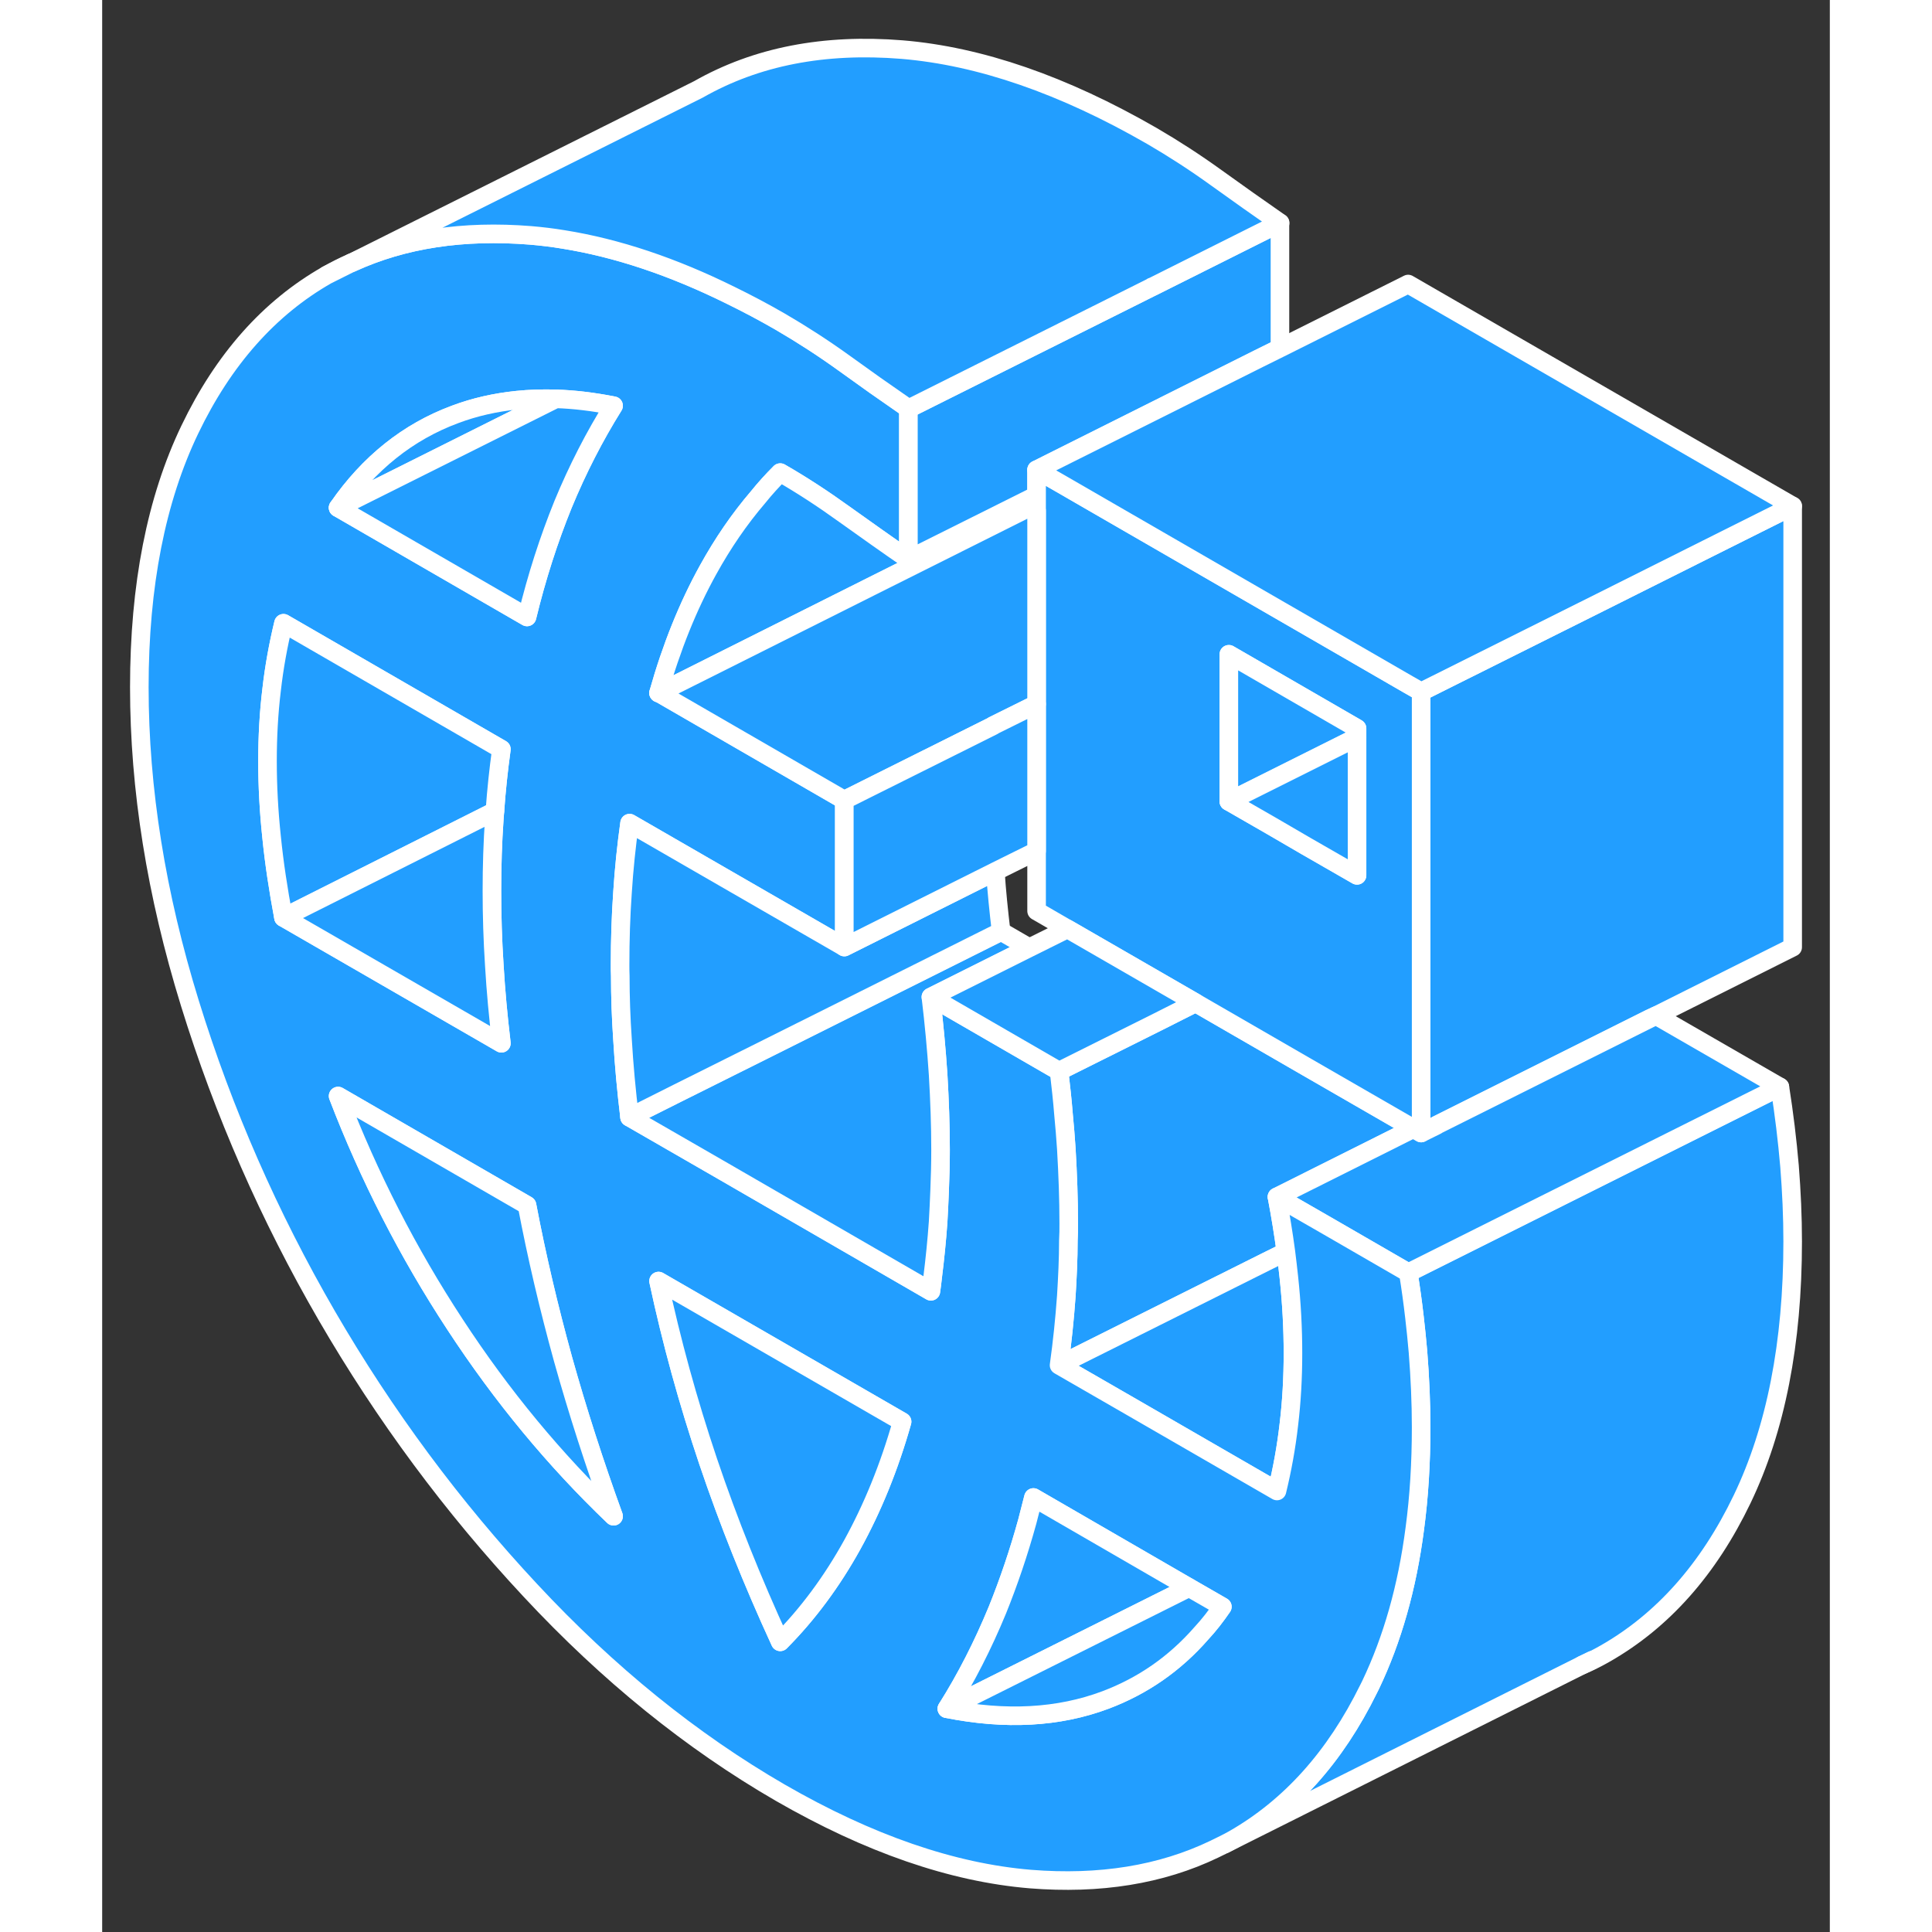 <svg width="48" height="48" viewBox="0 0 93 104" fill="#229EFF" xmlns="http://www.w3.org/2000/svg" stroke-width="1px" stroke-linecap="round" stroke-linejoin="round"><rect x="0" y="0" width="93" height="104" fill="#333333" stroke="none"/><path d="M12.09 14.81L13.41 14.15C12.96 14.34 12.52 14.57 12.09 14.81Z" stroke="white" stroke-linejoin="round"/><path d="M91 27.24V50.99L83.65 54.67L83.31 54.83L71.83 60.57V60.58L71 60.99V37.24L80.65 32.42L87.32 29.08L91 27.24Z" stroke="white" stroke-linejoin="round"/><path d="M63.24 64.43C63.43 65.43 63.59 66.42 63.72 67.39L62.63 67.93L53.93 72.28L51.51 73.49C51.68 72.27 51.81 71.03 51.9 69.76C51.96 68.78 52.01 67.78 52.01 66.77C52.03 66.47 52.03 66.17 52.03 65.87C52.03 64.55 51.98 63.21 51.9 61.84C51.86 61.23 51.81 60.62 51.75 60C51.69 59.22 51.6 58.44 51.51 57.66L56.82 55.01L58.86 53.98L64.85 57.44L70.59 60.75L63.24 64.43Z" stroke="white" stroke-linejoin="round"/><path d="M64.1 72.84C64.1 74.16 64.03 75.44 63.88 76.68C63.74 77.91 63.52 79.11 63.24 80.26L57.7 77.06L55.31 75.68L51.51 73.49L53.93 72.28L62.63 67.93L63.72 67.39C63.78 67.85 63.83 68.31 63.88 68.76C64.03 70.16 64.1 71.52 64.1 72.84Z" stroke="white" stroke-linejoin="round"/><path d="M91 66.83C91 72.3 90.09 76.93 88.28 80.7C86.47 84.47 84.01 87.24 80.91 89.01C80.51 89.24 80.09 89.45 79.67 89.63L60.42 99.27C60.58 99.19 60.75 99.1 60.91 99.01C63.95 97.27 66.37 94.58 68.17 90.92C68.21 90.85 68.24 90.77 68.28 90.7C69.45 88.25 70.25 85.45 70.66 82.28C70.89 80.57 71 78.75 71 76.83C71 75.51 70.94 74.15 70.83 72.77C70.78 72.15 70.71 71.53 70.64 70.9C70.55 70.11 70.44 69.32 70.31 68.51L90.31 58.51C90.54 59.96 90.71 61.38 90.83 62.77C90.94 64.15 91 65.51 91 66.83Z" stroke="white" stroke-linejoin="round"/><path d="M90.31 58.51L70.31 68.51L66.21 66.14L63.24 64.43L70.59 60.75L71 60.99L71.83 60.58V60.57L83.31 54.83L83.65 54.67L90.31 58.51Z" stroke="white" stroke-linejoin="round"/><path d="M70.83 72.77C70.78 72.15 70.71 71.53 70.64 70.9C70.55 70.11 70.44 69.32 70.31 68.51L66.21 66.14L63.24 64.43C63.43 65.43 63.59 66.42 63.72 67.39C63.78 67.85 63.83 68.31 63.88 68.76C64.03 70.16 64.1 71.52 64.1 72.84C64.1 74.16 64.03 75.44 63.88 76.68C63.74 77.91 63.52 79.11 63.24 80.26L57.7 77.06L55.31 75.68L51.51 73.49C51.68 72.27 51.81 71.03 51.9 69.76C51.96 68.78 52.01 67.78 52.01 66.77C52.03 66.47 52.03 66.17 52.03 65.87C52.03 64.55 51.98 63.21 51.9 61.84C51.86 61.23 51.81 60.62 51.75 60C51.69 59.22 51.6 58.44 51.51 57.66L44.61 53.67C44.78 55.09 44.91 56.48 45 57.85C45.08 59.22 45.13 60.57 45.13 61.89C45.13 62.63 45.11 63.37 45.08 64.09C45.06 64.65 45.03 65.21 45 65.77C44.93 66.77 44.83 67.75 44.71 68.71C44.68 68.98 44.65 69.25 44.61 69.51L33.44 63.05L28.39 60.14C28.22 58.73 28.09 57.33 28.01 55.96C27.93 54.8 27.89 53.65 27.89 52.53C27.88 52.33 27.88 52.13 27.88 51.93C27.88 50.61 27.92 49.31 28.01 48.04C28.09 46.77 28.22 45.53 28.39 44.31L39.95 50.98V43.07L29.97 37.3H29.95C30.64 34.85 31.53 32.64 32.62 30.67C33.41 29.24 34.3 27.94 35.31 26.76C35.68 26.3 36.08 25.86 36.5 25.44C37.65 26.1 38.8 26.85 39.95 27.68C41.1 28.5 42.25 29.32 43.4 30.11V22C43.34 21.96 43.28 21.92 43.22 21.87C42.13 21.12 41.04 20.35 39.95 19.56C38.8 18.73 37.65 17.99 36.5 17.32C35.6 16.8 34.71 16.33 33.83 15.9C30.7 14.35 27.7 13.35 24.83 12.89C24.23 12.79 23.64 12.72 23.05 12.67C19.43 12.38 16.22 12.86 13.41 14.15L12.09 14.81C8.99 16.58 6.53 19.35 4.72 23.12C2.91 26.89 2 31.51 2 36.99C2 42.47 2.91 48.14 4.72 54C6.53 59.86 8.99 65.47 12.09 70.82C15.2 76.18 18.85 81.11 23.05 85.61C27.24 90.11 31.73 93.74 36.5 96.5C41.27 99.25 45.76 100.8 49.96 101.15C53.69 101.45 57 100.92 59.87 99.54L60.42 99.27C60.58 99.19 60.75 99.1 60.91 99.01C63.95 97.27 66.37 94.58 68.17 90.92C68.21 90.85 68.24 90.77 68.28 90.7C69.45 88.25 70.25 85.45 70.66 82.28C70.89 80.57 71 78.75 71 76.83C71 75.51 70.94 74.15 70.83 72.77ZM9.76 49.39C9.48 47.9 9.26 46.46 9.12 45.06C8.97 43.65 8.9 42.29 8.9 40.97C8.9 39.65 8.97 38.38 9.12 37.14C9.26 35.9 9.48 34.71 9.76 33.55L21.49 40.33C21.34 41.42 21.22 42.53 21.14 43.67L21.11 44.06C21.02 45.33 20.98 46.63 20.98 47.95C20.98 49.27 21.02 50.61 21.11 51.98C21.19 53.35 21.32 54.74 21.49 56.16L9.76 49.39ZM18.99 71.29C16.46 67.43 14.36 63.33 12.7 59L22.87 64.88C23.39 67.62 24.04 70.38 24.81 73.17C25.59 75.96 26.5 78.78 27.53 81.62C24.37 78.6 21.52 75.16 18.99 71.29ZM24.81 27.15C24.04 29.05 23.39 31.06 22.87 33.21L22.35 32.91L12.7 27.33C14.36 24.93 16.46 23.25 18.99 22.31C20.05 21.91 21.17 21.66 22.34 21.54C23.01 21.47 23.71 21.45 24.42 21.47C25.42 21.5 26.46 21.63 27.53 21.84C26.5 23.49 25.59 25.26 24.81 27.15ZM40.38 83.15C39.29 85.12 38 86.87 36.5 88.38C35.01 85.14 33.71 81.9 32.62 78.67C31.53 75.43 30.64 72.19 29.95 68.96L43.06 76.53C42.37 78.97 41.47 81.17 40.38 83.15ZM59.17 87.92C57.73 89.57 56 90.76 54.01 91.51C51.48 92.46 48.63 92.61 45.47 91.98C46.51 90.33 47.41 88.56 48.19 86.67C48.8 85.16 49.34 83.57 49.8 81.9C49.91 81.47 50.02 81.04 50.13 80.61L58.51 85.46L60.3 86.49C59.95 87 59.58 87.48 59.17 87.92Z" stroke="white" stroke-linejoin="round"/><path d="M21.49 40.33C21.34 41.42 21.22 42.53 21.14 43.67L9.76 49.39C9.48 47.9 9.26 46.46 9.12 45.06C8.97 43.65 8.9 42.29 8.9 40.97C8.9 39.65 8.97 38.38 9.12 37.14C9.26 35.9 9.48 34.71 9.76 33.55L21.49 40.33Z" stroke="white" stroke-linejoin="round"/><path d="M21.49 56.16L9.76 49.39L21.14 43.67L21.11 44.06C21.02 45.33 20.98 46.63 20.98 47.95C20.98 49.27 21.02 50.61 21.11 51.98C21.19 53.35 21.32 54.74 21.49 56.16Z" stroke="white" stroke-linejoin="round"/><path d="M27.53 81.62C24.37 78.6 21.52 75.16 18.99 71.29C16.46 67.43 14.36 63.33 12.7 59L22.87 64.88C23.39 67.62 24.04 70.38 24.81 73.17C25.59 75.96 26.5 78.78 27.53 81.62Z" stroke="white" stroke-linejoin="round"/><path d="M43.06 76.53C42.37 78.97 41.47 81.17 40.38 83.15C39.29 85.12 38 86.87 36.5 88.38C35.01 85.14 33.71 81.9 32.62 78.67C31.53 75.43 30.64 72.19 29.95 68.96L43.06 76.53Z" stroke="white" stroke-linejoin="round"/><path d="M58.51 85.46L56.47 86.48L45.47 91.98C46.51 90.33 47.41 88.56 48.19 86.67C48.8 85.16 49.34 83.57 49.8 81.9C49.91 81.47 50.02 81.04 50.13 80.61L58.51 85.46Z" stroke="white" stroke-linejoin="round"/><path d="M60.3 86.49C59.95 87 59.58 87.48 59.17 87.92C57.73 89.57 56 90.76 54.01 91.51C51.48 92.46 48.63 92.61 45.47 91.98L56.47 86.48L58.51 85.46L60.3 86.49Z" stroke="white" stroke-linejoin="round"/><path d="M45 57.85C45.08 59.22 45.13 60.57 45.13 61.89C45.13 62.63 45.11 63.37 45.08 64.09C45.06 64.65 45.03 65.21 45 65.77C44.93 66.77 44.83 67.75 44.71 68.71C44.68 68.98 44.65 69.25 44.61 69.51L33.44 63.05L28.39 60.14L30.98 58.84L36.05 56.31L48.39 50.14L49.91 51.02L44.61 53.67C44.78 55.09 44.91 56.48 45 57.85Z" stroke="white" stroke-linejoin="round"/><path d="M50.11 26.76C50.05 26.94 50 27.11 49.95 27.29L41.34 31.6L29.97 37.3H29.95C30.64 34.85 31.53 32.64 32.62 30.67C33.41 29.24 34.3 27.94 35.31 26.76C35.68 26.3 36.08 25.86 36.5 25.44C37.65 26.1 38.8 26.85 39.95 27.68C41.1 28.5 42.25 29.32 43.4 30.11L50.11 26.76Z" stroke="white" stroke-linejoin="round"/><path d="M48.39 50.14L36.05 56.31L30.98 58.84L28.39 60.14C28.22 58.73 28.09 57.33 28.01 55.96C27.93 54.8 27.89 53.65 27.89 52.53C27.88 52.33 27.88 52.13 27.88 51.93C27.88 50.61 27.92 49.31 28.01 48.04C28.09 46.77 28.22 45.53 28.39 44.31L39.95 50.98L48.08 46.91C48.15 47.97 48.26 49.05 48.39 50.14Z" stroke="white" stroke-linejoin="round"/><path d="M24.42 21.47L22.22 22.57L12.7 27.33C14.36 24.93 16.46 23.25 18.99 22.31C20.05 21.91 21.17 21.66 22.34 21.54C23.01 21.47 23.71 21.45 24.42 21.47Z" stroke="white" stroke-linejoin="round"/><path d="M27.53 21.84C26.5 23.49 25.59 25.26 24.81 27.15C24.04 29.05 23.39 31.06 22.87 33.21L22.35 32.91L12.7 27.33L22.22 22.57L24.42 21.47C25.42 21.5 26.46 21.63 27.53 21.84Z" stroke="white" stroke-linejoin="round"/><path d="M63.4 12V18.74L62.25 19.31L50.64 25.12L50.3 25.29V26.66L50.11 26.75V26.76L43.4 30.11V22L56.48 15.46L56.51 15.45L63.4 12Z" stroke="white" stroke-linejoin="round"/><path d="M63.4 12L56.51 15.45V15.44L56.49 15.46L43.41 22C43.35 21.96 43.29 21.92 43.23 21.87C42.14 21.12 41.05 20.35 39.96 19.56C38.81 18.73 37.66 17.99 36.51 17.32C35.61 16.8 34.72 16.33 33.84 15.9C30.71 14.35 27.71 13.35 24.84 12.89C24.24 12.79 23.65 12.72 23.06 12.67C19.44 12.38 16.23 12.86 13.42 14.15L32.1 4.81C35.21 3.04 38.86 2.33 43.06 2.67C47.25 3.02 51.74 4.57 56.51 7.32C57.66 7.99 58.81 8.73 59.96 9.56C61.11 10.39 62.26 11.2 63.41 12H63.4Z" stroke="white" stroke-linejoin="round"/><path d="M70.3 36.84L51.57 26.02L50.54 25.43L50.3 25.29V49.04L51.96 50L58.86 53.98L64.85 57.44L70.59 60.75L71 60.99V37.24L70.3 36.84ZM67.55 47.12L64.8 45.54L62.98 44.48L60.65 43.14V35.22L67.55 39.21V47.12Z" stroke="white" stroke-linejoin="round"/><path d="M91 27.24L87.32 29.08L80.65 32.42L71 37.24L70.3 36.84L51.57 26.02L50.54 25.43L50.3 25.29L50.64 25.12L62.25 19.31L63.4 18.74L70.3 15.29L91 27.24Z" stroke="white" stroke-linejoin="round"/><path d="M67.55 39.21V39.69L60.65 43.14V35.22L67.55 39.21Z" stroke="white" stroke-linejoin="round"/><path d="M67.55 39.69V47.12L64.8 45.54L62.98 44.48L60.65 43.14L67.55 39.69Z" stroke="white" stroke-linejoin="round"/><path d="M58.86 53.98L56.82 55.01L51.51 57.66L44.61 53.67L49.91 51.02L51.96 50L58.86 53.98Z" stroke="white" stroke-linejoin="round"/><path d="M29.97 37.3L29.95 37.31" stroke="white" stroke-linejoin="round"/><path d="M50.3 27.49V37.9L47.96 39.06V39.07L41.15 42.47L39.95 43.07L29.97 37.3L41.34 31.6L49.95 27.29L50.3 27.49Z" stroke="white" stroke-linejoin="round"/><path d="M50.3 37.9V45.81L48.08 46.91L39.95 50.98V43.07L41.15 42.47L47.96 39.07V39.06L50.3 37.9Z" stroke="white" stroke-linejoin="round"/><path d="M80.2 89.37L79.67 89.63" stroke="white" stroke-linejoin="round"/></svg>